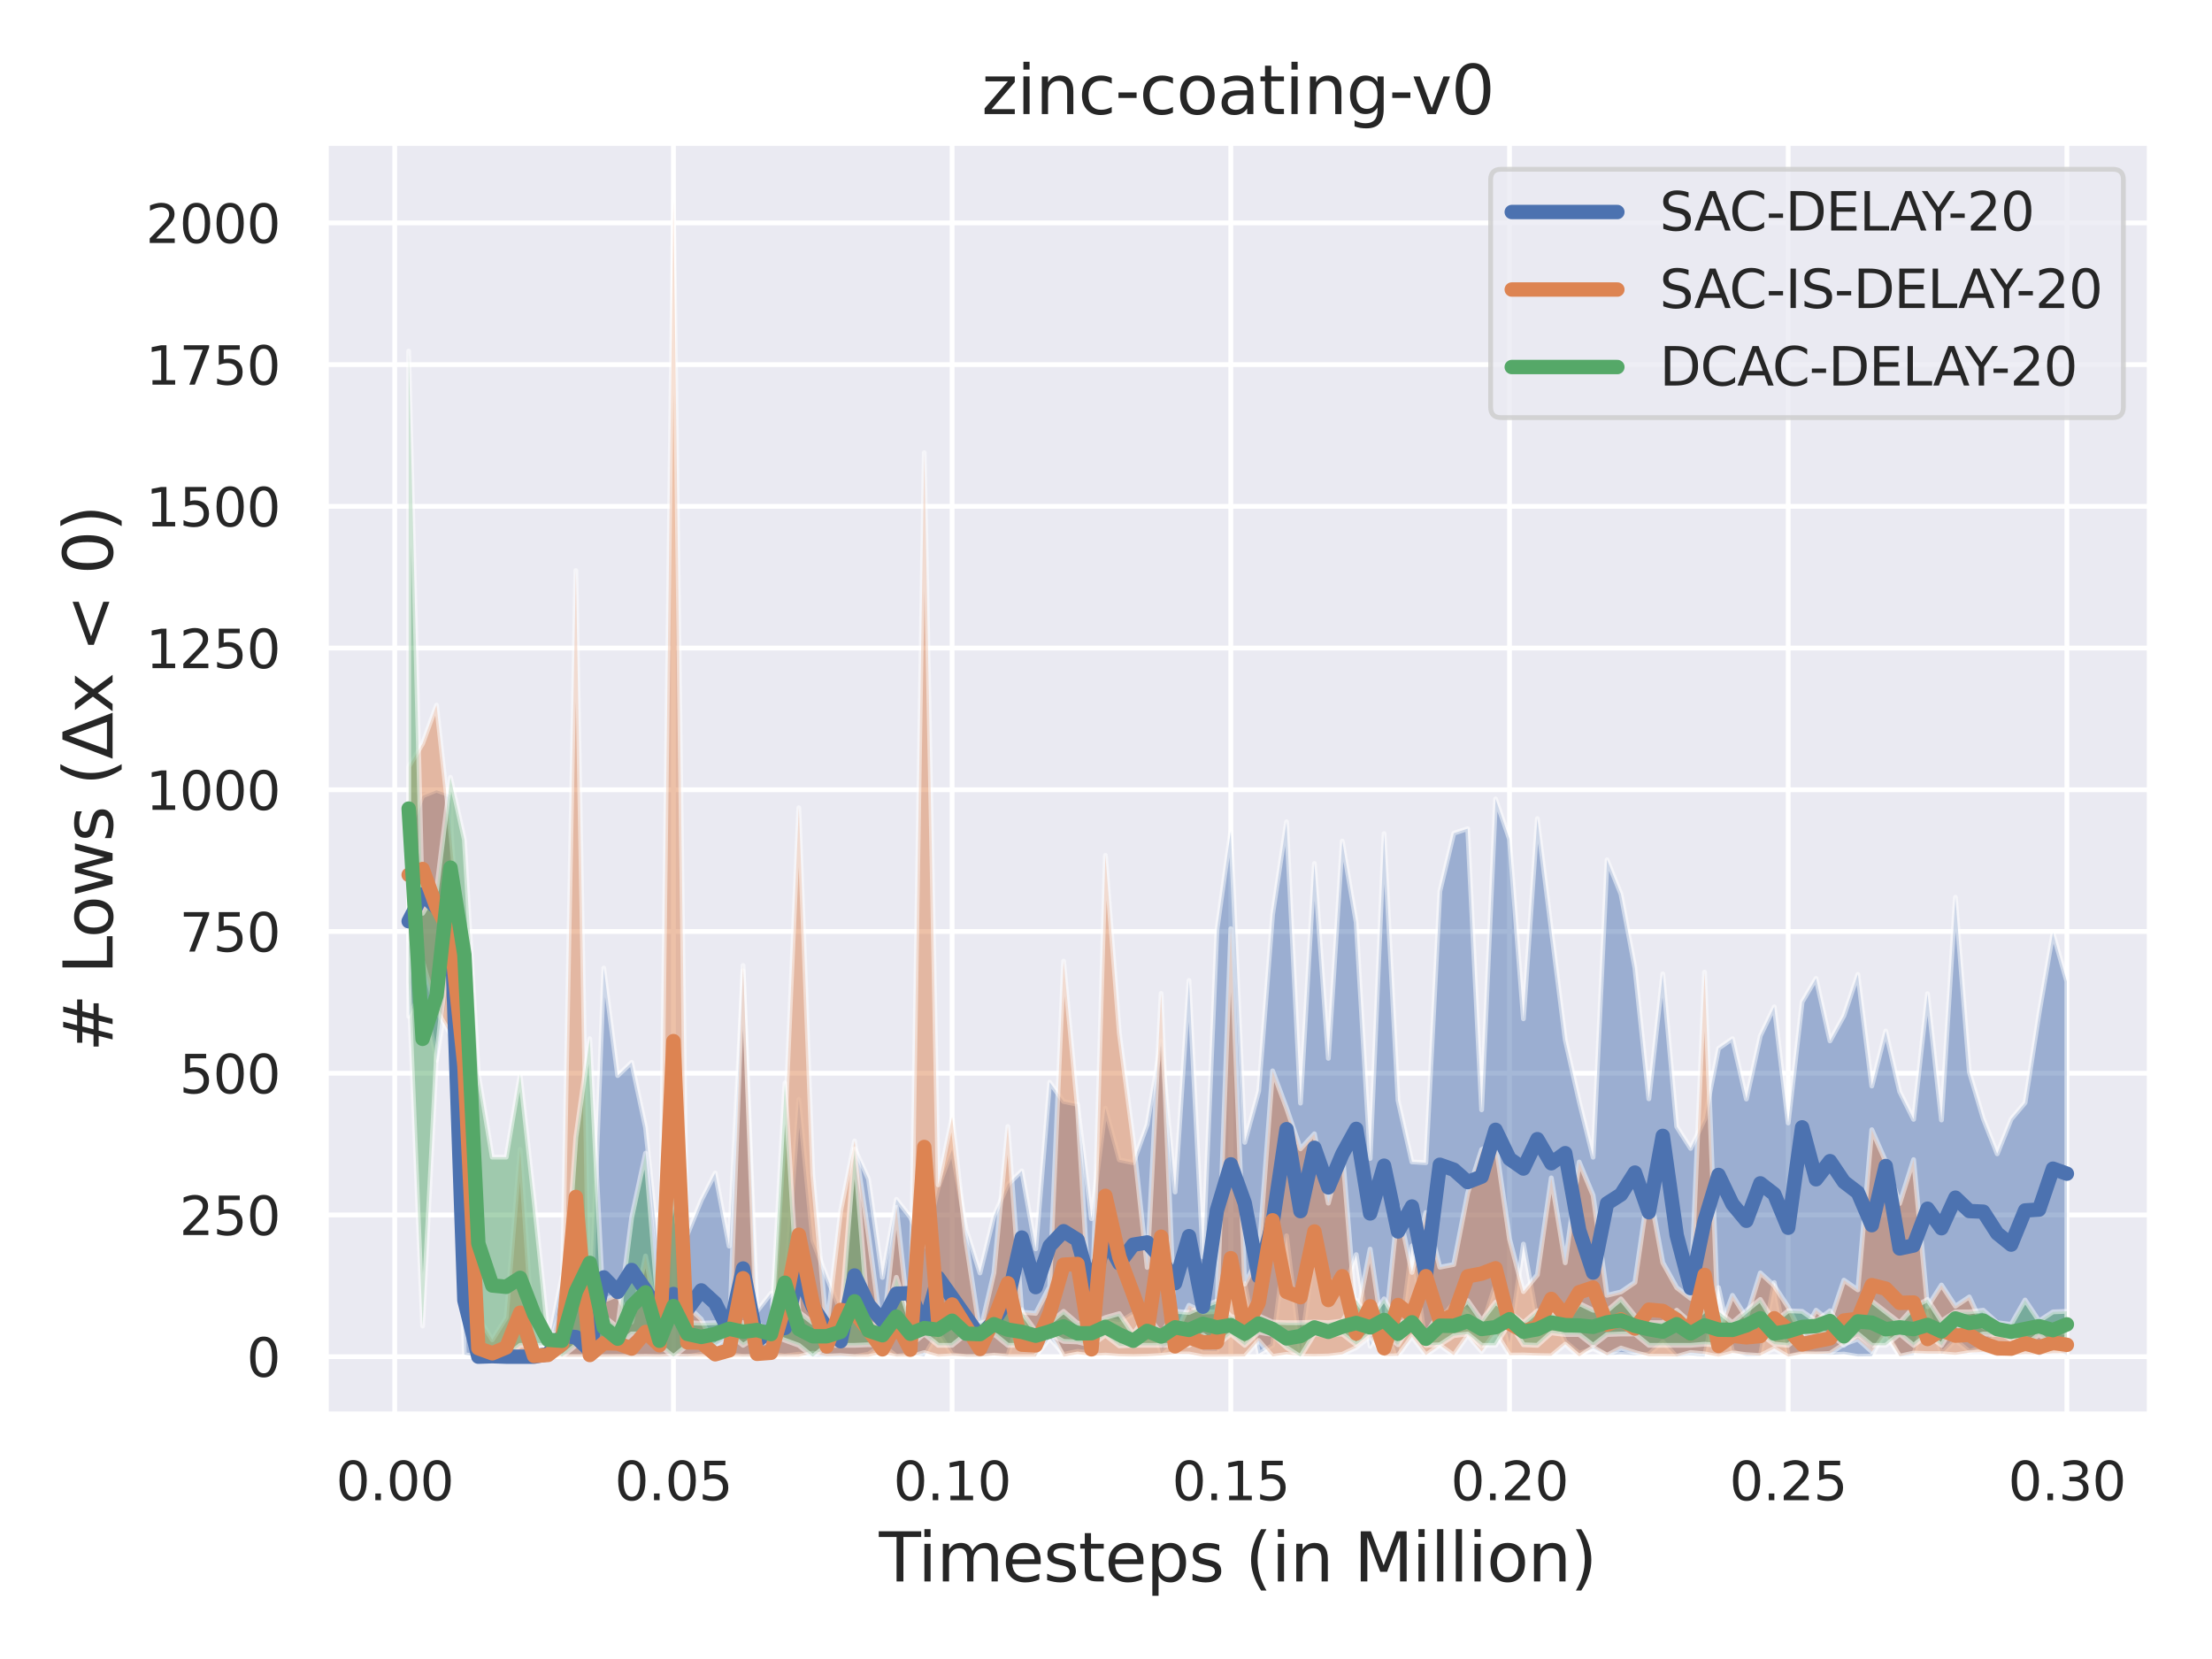 <?xml version="1.0" encoding="utf-8" standalone="no"?>
<!DOCTYPE svg PUBLIC "-//W3C//DTD SVG 1.1//EN"
  "http://www.w3.org/Graphics/SVG/1.1/DTD/svg11.dtd">
<svg xmlns:xlink="http://www.w3.org/1999/xlink" width="460.8pt" height="345.6pt" viewBox="0 0 460.8 345.6" xmlns="http://www.w3.org/2000/svg" version="1.1">
 <defs>
  <style type="text/css">*{stroke-linejoin: round; stroke-linecap: butt}</style>
 </defs>
 <g id="figure_1">
  <g id="patch_1">
   <path d="M 0 345.6 
L 460.8 345.6 
L 460.8 0 
L 0 0 
z
" style="fill: #ffffff"/>
  </g>
  <g id="axes_1">
   <g id="patch_2">
    <path d="M 67.86 294.66 
L 447.84 294.66 
L 447.84 29.76 
L 67.86 29.76 
z
" style="fill: #eaeaf2"/>
   </g>
   <g id="matplotlib.axis_1">
    <g id="xtick_1">
     <g id="line2d_1">
      <path d="M 82.229 294.66 
L 82.229 29.76 
" clip-path="url(#p9fe7d3a69a)" style="fill: none; stroke: #ffffff; stroke-linecap: round"/>
     </g>
     <g id="text_1">
      <!-- 0.00 -->
      <g style="fill: #262626" transform="translate(69.983 312.518)scale(0.11 -0.11)">
       <defs>
        <path id="DejaVuSans-30" d="M 2034 4250 
Q 1547 4250 1301 3770 
Q 1056 3291 1056 2328 
Q 1056 1369 1301 889 
Q 1547 409 2034 409 
Q 2525 409 2770 889 
Q 3016 1369 3016 2328 
Q 3016 3291 2770 3770 
Q 2525 4250 2034 4250 
z
M 2034 4750 
Q 2819 4750 3233 4129 
Q 3647 3509 3647 2328 
Q 3647 1150 3233 529 
Q 2819 -91 2034 -91 
Q 1250 -91 836 529 
Q 422 1150 422 2328 
Q 422 3509 836 4129 
Q 1250 4750 2034 4750 
z
" transform="scale(0.016)"/>
        <path id="DejaVuSans-2e" d="M 684 794 
L 1344 794 
L 1344 0 
L 684 0 
L 684 794 
z
" transform="scale(0.016)"/>
       </defs>
       <use xlink:href="#DejaVuSans-30"/>
       <use xlink:href="#DejaVuSans-2e" x="63.623"/>
       <use xlink:href="#DejaVuSans-30" x="95.41"/>
       <use xlink:href="#DejaVuSans-30" x="159.033"/>
      </g>
     </g>
    </g>
    <g id="xtick_2">
     <g id="line2d_2">
      <path d="M 140.286 294.66 
L 140.286 29.76 
" clip-path="url(#p9fe7d3a69a)" style="fill: none; stroke: #ffffff; stroke-linecap: round"/>
     </g>
     <g id="text_2">
      <!-- 0.05 -->
      <g style="fill: #262626" transform="translate(128.039 312.518)scale(0.11 -0.11)">
       <defs>
        <path id="DejaVuSans-35" d="M 691 4666 
L 3169 4666 
L 3169 4134 
L 1269 4134 
L 1269 2991 
Q 1406 3038 1543 3061 
Q 1681 3084 1819 3084 
Q 2600 3084 3056 2656 
Q 3513 2228 3513 1497 
Q 3513 744 3044 326 
Q 2575 -91 1722 -91 
Q 1428 -91 1123 -41 
Q 819 9 494 109 
L 494 744 
Q 775 591 1075 516 
Q 1375 441 1709 441 
Q 2250 441 2565 725 
Q 2881 1009 2881 1497 
Q 2881 1984 2565 2268 
Q 2250 2553 1709 2553 
Q 1456 2553 1204 2497 
Q 953 2441 691 2322 
L 691 4666 
z
" transform="scale(0.016)"/>
       </defs>
       <use xlink:href="#DejaVuSans-30"/>
       <use xlink:href="#DejaVuSans-2e" x="63.623"/>
       <use xlink:href="#DejaVuSans-30" x="95.41"/>
       <use xlink:href="#DejaVuSans-35" x="159.033"/>
      </g>
     </g>
    </g>
    <g id="xtick_3">
     <g id="line2d_3">
      <path d="M 198.342 294.66 
L 198.342 29.76 
" clip-path="url(#p9fe7d3a69a)" style="fill: none; stroke: #ffffff; stroke-linecap: round"/>
     </g>
     <g id="text_3">
      <!-- 0.10 -->
      <g style="fill: #262626" transform="translate(186.096 312.518)scale(0.11 -0.11)">
       <defs>
        <path id="DejaVuSans-31" d="M 794 531 
L 1825 531 
L 1825 4091 
L 703 3866 
L 703 4441 
L 1819 4666 
L 2450 4666 
L 2450 531 
L 3481 531 
L 3481 0 
L 794 0 
L 794 531 
z
" transform="scale(0.016)"/>
       </defs>
       <use xlink:href="#DejaVuSans-30"/>
       <use xlink:href="#DejaVuSans-2e" x="63.623"/>
       <use xlink:href="#DejaVuSans-31" x="95.41"/>
       <use xlink:href="#DejaVuSans-30" x="159.033"/>
      </g>
     </g>
    </g>
    <g id="xtick_4">
     <g id="line2d_4">
      <path d="M 256.399 294.66 
L 256.399 29.76 
" clip-path="url(#p9fe7d3a69a)" style="fill: none; stroke: #ffffff; stroke-linecap: round"/>
     </g>
     <g id="text_4">
      <!-- 0.15 -->
      <g style="fill: #262626" transform="translate(244.152 312.518)scale(0.11 -0.11)">
       <use xlink:href="#DejaVuSans-30"/>
       <use xlink:href="#DejaVuSans-2e" x="63.623"/>
       <use xlink:href="#DejaVuSans-31" x="95.41"/>
       <use xlink:href="#DejaVuSans-35" x="159.033"/>
      </g>
     </g>
    </g>
    <g id="xtick_5">
     <g id="line2d_5">
      <path d="M 314.455 294.66 
L 314.455 29.76 
" clip-path="url(#p9fe7d3a69a)" style="fill: none; stroke: #ffffff; stroke-linecap: round"/>
     </g>
     <g id="text_5">
      <!-- 0.20 -->
      <g style="fill: #262626" transform="translate(302.209 312.518)scale(0.11 -0.11)">
       <defs>
        <path id="DejaVuSans-32" d="M 1228 531 
L 3431 531 
L 3431 0 
L 469 0 
L 469 531 
Q 828 903 1448 1529 
Q 2069 2156 2228 2338 
Q 2531 2678 2651 2914 
Q 2772 3150 2772 3378 
Q 2772 3750 2511 3984 
Q 2250 4219 1831 4219 
Q 1534 4219 1204 4116 
Q 875 4013 500 3803 
L 500 4441 
Q 881 4594 1212 4672 
Q 1544 4750 1819 4750 
Q 2544 4750 2975 4387 
Q 3406 4025 3406 3419 
Q 3406 3131 3298 2873 
Q 3191 2616 2906 2266 
Q 2828 2175 2409 1742 
Q 1991 1309 1228 531 
z
" transform="scale(0.016)"/>
       </defs>
       <use xlink:href="#DejaVuSans-30"/>
       <use xlink:href="#DejaVuSans-2e" x="63.623"/>
       <use xlink:href="#DejaVuSans-32" x="95.41"/>
       <use xlink:href="#DejaVuSans-30" x="159.033"/>
      </g>
     </g>
    </g>
    <g id="xtick_6">
     <g id="line2d_6">
      <path d="M 372.512 294.66 
L 372.512 29.76 
" clip-path="url(#p9fe7d3a69a)" style="fill: none; stroke: #ffffff; stroke-linecap: round"/>
     </g>
     <g id="text_6">
      <!-- 0.25 -->
      <g style="fill: #262626" transform="translate(360.266 312.518)scale(0.11 -0.11)">
       <use xlink:href="#DejaVuSans-30"/>
       <use xlink:href="#DejaVuSans-2e" x="63.623"/>
       <use xlink:href="#DejaVuSans-32" x="95.41"/>
       <use xlink:href="#DejaVuSans-35" x="159.033"/>
      </g>
     </g>
    </g>
    <g id="xtick_7">
     <g id="line2d_7">
      <path d="M 430.568 294.66 
L 430.568 29.76 
" clip-path="url(#p9fe7d3a69a)" style="fill: none; stroke: #ffffff; stroke-linecap: round"/>
     </g>
     <g id="text_7">
      <!-- 0.30 -->
      <g style="fill: #262626" transform="translate(418.322 312.518)scale(0.11 -0.11)">
       <defs>
        <path id="DejaVuSans-33" d="M 2597 2516 
Q 3050 2419 3304 2112 
Q 3559 1806 3559 1356 
Q 3559 666 3084 287 
Q 2609 -91 1734 -91 
Q 1441 -91 1130 -33 
Q 819 25 488 141 
L 488 750 
Q 750 597 1062 519 
Q 1375 441 1716 441 
Q 2309 441 2620 675 
Q 2931 909 2931 1356 
Q 2931 1769 2642 2001 
Q 2353 2234 1838 2234 
L 1294 2234 
L 1294 2753 
L 1863 2753 
Q 2328 2753 2575 2939 
Q 2822 3125 2822 3475 
Q 2822 3834 2567 4026 
Q 2313 4219 1838 4219 
Q 1578 4219 1281 4162 
Q 984 4106 628 3988 
L 628 4550 
Q 988 4650 1302 4700 
Q 1616 4750 1894 4750 
Q 2613 4750 3031 4423 
Q 3450 4097 3450 3541 
Q 3450 3153 3228 2886 
Q 3006 2619 2597 2516 
z
" transform="scale(0.016)"/>
       </defs>
       <use xlink:href="#DejaVuSans-30"/>
       <use xlink:href="#DejaVuSans-2e" x="63.623"/>
       <use xlink:href="#DejaVuSans-33" x="95.41"/>
       <use xlink:href="#DejaVuSans-30" x="159.033"/>
      </g>
     </g>
    </g>
    <g id="text_8">
     <!-- Timesteps (in Million) -->
     <g style="fill: #262626" transform="translate(183.104 329.444)scale(0.14 -0.14)">
      <defs>
       <path id="DejaVuSans-54" d="M -19 4666 
L 3928 4666 
L 3928 4134 
L 2272 4134 
L 2272 0 
L 1638 0 
L 1638 4134 
L -19 4134 
L -19 4666 
z
" transform="scale(0.016)"/>
       <path id="DejaVuSans-69" d="M 603 3500 
L 1178 3500 
L 1178 0 
L 603 0 
L 603 3500 
z
M 603 4863 
L 1178 4863 
L 1178 4134 
L 603 4134 
L 603 4863 
z
" transform="scale(0.016)"/>
       <path id="DejaVuSans-6d" d="M 3328 2828 
Q 3544 3216 3844 3400 
Q 4144 3584 4550 3584 
Q 5097 3584 5394 3201 
Q 5691 2819 5691 2113 
L 5691 0 
L 5113 0 
L 5113 2094 
Q 5113 2597 4934 2840 
Q 4756 3084 4391 3084 
Q 3944 3084 3684 2787 
Q 3425 2491 3425 1978 
L 3425 0 
L 2847 0 
L 2847 2094 
Q 2847 2600 2669 2842 
Q 2491 3084 2119 3084 
Q 1678 3084 1418 2786 
Q 1159 2488 1159 1978 
L 1159 0 
L 581 0 
L 581 3500 
L 1159 3500 
L 1159 2956 
Q 1356 3278 1631 3431 
Q 1906 3584 2284 3584 
Q 2666 3584 2933 3390 
Q 3200 3197 3328 2828 
z
" transform="scale(0.016)"/>
       <path id="DejaVuSans-65" d="M 3597 1894 
L 3597 1613 
L 953 1613 
Q 991 1019 1311 708 
Q 1631 397 2203 397 
Q 2534 397 2845 478 
Q 3156 559 3463 722 
L 3463 178 
Q 3153 47 2828 -22 
Q 2503 -91 2169 -91 
Q 1331 -91 842 396 
Q 353 884 353 1716 
Q 353 2575 817 3079 
Q 1281 3584 2069 3584 
Q 2775 3584 3186 3129 
Q 3597 2675 3597 1894 
z
M 3022 2063 
Q 3016 2534 2758 2815 
Q 2500 3097 2075 3097 
Q 1594 3097 1305 2825 
Q 1016 2553 972 2059 
L 3022 2063 
z
" transform="scale(0.016)"/>
       <path id="DejaVuSans-73" d="M 2834 3397 
L 2834 2853 
Q 2591 2978 2328 3040 
Q 2066 3103 1784 3103 
Q 1356 3103 1142 2972 
Q 928 2841 928 2578 
Q 928 2378 1081 2264 
Q 1234 2150 1697 2047 
L 1894 2003 
Q 2506 1872 2764 1633 
Q 3022 1394 3022 966 
Q 3022 478 2636 193 
Q 2250 -91 1575 -91 
Q 1294 -91 989 -36 
Q 684 19 347 128 
L 347 722 
Q 666 556 975 473 
Q 1284 391 1588 391 
Q 1994 391 2212 530 
Q 2431 669 2431 922 
Q 2431 1156 2273 1281 
Q 2116 1406 1581 1522 
L 1381 1569 
Q 847 1681 609 1914 
Q 372 2147 372 2553 
Q 372 3047 722 3315 
Q 1072 3584 1716 3584 
Q 2034 3584 2315 3537 
Q 2597 3491 2834 3397 
z
" transform="scale(0.016)"/>
       <path id="DejaVuSans-74" d="M 1172 4494 
L 1172 3500 
L 2356 3500 
L 2356 3053 
L 1172 3053 
L 1172 1153 
Q 1172 725 1289 603 
Q 1406 481 1766 481 
L 2356 481 
L 2356 0 
L 1766 0 
Q 1100 0 847 248 
Q 594 497 594 1153 
L 594 3053 
L 172 3053 
L 172 3500 
L 594 3500 
L 594 4494 
L 1172 4494 
z
" transform="scale(0.016)"/>
       <path id="DejaVuSans-70" d="M 1159 525 
L 1159 -1331 
L 581 -1331 
L 581 3500 
L 1159 3500 
L 1159 2969 
Q 1341 3281 1617 3432 
Q 1894 3584 2278 3584 
Q 2916 3584 3314 3078 
Q 3713 2572 3713 1747 
Q 3713 922 3314 415 
Q 2916 -91 2278 -91 
Q 1894 -91 1617 61 
Q 1341 213 1159 525 
z
M 3116 1747 
Q 3116 2381 2855 2742 
Q 2594 3103 2138 3103 
Q 1681 3103 1420 2742 
Q 1159 2381 1159 1747 
Q 1159 1113 1420 752 
Q 1681 391 2138 391 
Q 2594 391 2855 752 
Q 3116 1113 3116 1747 
z
" transform="scale(0.016)"/>
       <path id="DejaVuSans-20" transform="scale(0.016)"/>
       <path id="DejaVuSans-28" d="M 1984 4856 
Q 1566 4138 1362 3434 
Q 1159 2731 1159 2009 
Q 1159 1288 1364 580 
Q 1569 -128 1984 -844 
L 1484 -844 
Q 1016 -109 783 600 
Q 550 1309 550 2009 
Q 550 2706 781 3412 
Q 1013 4119 1484 4856 
L 1984 4856 
z
" transform="scale(0.016)"/>
       <path id="DejaVuSans-6e" d="M 3513 2113 
L 3513 0 
L 2938 0 
L 2938 2094 
Q 2938 2591 2744 2837 
Q 2550 3084 2163 3084 
Q 1697 3084 1428 2787 
Q 1159 2491 1159 1978 
L 1159 0 
L 581 0 
L 581 3500 
L 1159 3500 
L 1159 2956 
Q 1366 3272 1645 3428 
Q 1925 3584 2291 3584 
Q 2894 3584 3203 3211 
Q 3513 2838 3513 2113 
z
" transform="scale(0.016)"/>
       <path id="DejaVuSans-4d" d="M 628 4666 
L 1569 4666 
L 2759 1491 
L 3956 4666 
L 4897 4666 
L 4897 0 
L 4281 0 
L 4281 4097 
L 3078 897 
L 2444 897 
L 1241 4097 
L 1241 0 
L 628 0 
L 628 4666 
z
" transform="scale(0.016)"/>
       <path id="DejaVuSans-6c" d="M 603 4863 
L 1178 4863 
L 1178 0 
L 603 0 
L 603 4863 
z
" transform="scale(0.016)"/>
       <path id="DejaVuSans-6f" d="M 1959 3097 
Q 1497 3097 1228 2736 
Q 959 2375 959 1747 
Q 959 1119 1226 758 
Q 1494 397 1959 397 
Q 2419 397 2687 759 
Q 2956 1122 2956 1747 
Q 2956 2369 2687 2733 
Q 2419 3097 1959 3097 
z
M 1959 3584 
Q 2709 3584 3137 3096 
Q 3566 2609 3566 1747 
Q 3566 888 3137 398 
Q 2709 -91 1959 -91 
Q 1206 -91 779 398 
Q 353 888 353 1747 
Q 353 2609 779 3096 
Q 1206 3584 1959 3584 
z
" transform="scale(0.016)"/>
       <path id="DejaVuSans-29" d="M 513 4856 
L 1013 4856 
Q 1481 4119 1714 3412 
Q 1947 2706 1947 2009 
Q 1947 1309 1714 600 
Q 1481 -109 1013 -844 
L 513 -844 
Q 928 -128 1133 580 
Q 1338 1288 1338 2009 
Q 1338 2731 1133 3434 
Q 928 4138 513 4856 
z
" transform="scale(0.016)"/>
      </defs>
      <use xlink:href="#DejaVuSans-54"/>
      <use xlink:href="#DejaVuSans-69" x="57.959"/>
      <use xlink:href="#DejaVuSans-6d" x="85.742"/>
      <use xlink:href="#DejaVuSans-65" x="183.154"/>
      <use xlink:href="#DejaVuSans-73" x="244.678"/>
      <use xlink:href="#DejaVuSans-74" x="296.777"/>
      <use xlink:href="#DejaVuSans-65" x="335.986"/>
      <use xlink:href="#DejaVuSans-70" x="397.51"/>
      <use xlink:href="#DejaVuSans-73" x="460.986"/>
      <use xlink:href="#DejaVuSans-20" x="513.086"/>
      <use xlink:href="#DejaVuSans-28" x="544.873"/>
      <use xlink:href="#DejaVuSans-69" x="583.887"/>
      <use xlink:href="#DejaVuSans-6e" x="611.67"/>
      <use xlink:href="#DejaVuSans-20" x="675.049"/>
      <use xlink:href="#DejaVuSans-4d" x="706.836"/>
      <use xlink:href="#DejaVuSans-69" x="793.115"/>
      <use xlink:href="#DejaVuSans-6c" x="820.898"/>
      <use xlink:href="#DejaVuSans-6c" x="848.682"/>
      <use xlink:href="#DejaVuSans-69" x="876.465"/>
      <use xlink:href="#DejaVuSans-6f" x="904.248"/>
      <use xlink:href="#DejaVuSans-6e" x="965.43"/>
      <use xlink:href="#DejaVuSans-29" x="1028.809"/>
     </g>
    </g>
   </g>
   <g id="matplotlib.axis_2">
    <g id="ytick_1">
     <g id="line2d_8">
      <path d="M 67.86 282.619 
L 447.84 282.619 
" clip-path="url(#p9fe7d3a69a)" style="fill: none; stroke: #ffffff; stroke-linecap: round"/>
     </g>
     <g id="text_9">
      <!-- 0 -->
      <g style="fill: #262626" transform="translate(51.361 286.798)scale(0.11 -0.11)">
       <use xlink:href="#DejaVuSans-30"/>
      </g>
     </g>
    </g>
    <g id="ytick_2">
     <g id="line2d_9">
      <path d="M 67.86 253.095 
L 447.84 253.095 
" clip-path="url(#p9fe7d3a69a)" style="fill: none; stroke: #ffffff; stroke-linecap: round"/>
     </g>
     <g id="text_10">
      <!-- 250 -->
      <g style="fill: #262626" transform="translate(37.364 257.275)scale(0.11 -0.11)">
       <use xlink:href="#DejaVuSans-32"/>
       <use xlink:href="#DejaVuSans-35" x="63.623"/>
       <use xlink:href="#DejaVuSans-30" x="127.246"/>
      </g>
     </g>
    </g>
    <g id="ytick_3">
     <g id="line2d_10">
      <path d="M 67.86 223.572 
L 447.84 223.572 
" clip-path="url(#p9fe7d3a69a)" style="fill: none; stroke: #ffffff; stroke-linecap: round"/>
     </g>
     <g id="text_11">
      <!-- 500 -->
      <g style="fill: #262626" transform="translate(37.364 227.751)scale(0.11 -0.11)">
       <use xlink:href="#DejaVuSans-35"/>
       <use xlink:href="#DejaVuSans-30" x="63.623"/>
       <use xlink:href="#DejaVuSans-30" x="127.246"/>
      </g>
     </g>
    </g>
    <g id="ytick_4">
     <g id="line2d_11">
      <path d="M 67.86 194.048 
L 447.84 194.048 
" clip-path="url(#p9fe7d3a69a)" style="fill: none; stroke: #ffffff; stroke-linecap: round"/>
     </g>
     <g id="text_12">
      <!-- 750 -->
      <g style="fill: #262626" transform="translate(37.364 198.227)scale(0.11 -0.11)">
       <defs>
        <path id="DejaVuSans-37" d="M 525 4666 
L 3525 4666 
L 3525 4397 
L 1831 0 
L 1172 0 
L 2766 4134 
L 525 4134 
L 525 4666 
z
" transform="scale(0.016)"/>
       </defs>
       <use xlink:href="#DejaVuSans-37"/>
       <use xlink:href="#DejaVuSans-35" x="63.623"/>
       <use xlink:href="#DejaVuSans-30" x="127.246"/>
      </g>
     </g>
    </g>
    <g id="ytick_5">
     <g id="line2d_12">
      <path d="M 67.86 164.525 
L 447.84 164.525 
" clip-path="url(#p9fe7d3a69a)" style="fill: none; stroke: #ffffff; stroke-linecap: round"/>
     </g>
     <g id="text_13">
      <!-- 1000 -->
      <g style="fill: #262626" transform="translate(30.365 168.704)scale(0.11 -0.11)">
       <use xlink:href="#DejaVuSans-31"/>
       <use xlink:href="#DejaVuSans-30" x="63.623"/>
       <use xlink:href="#DejaVuSans-30" x="127.246"/>
       <use xlink:href="#DejaVuSans-30" x="190.869"/>
      </g>
     </g>
    </g>
    <g id="ytick_6">
     <g id="line2d_13">
      <path d="M 67.86 135.001 
L 447.84 135.001 
" clip-path="url(#p9fe7d3a69a)" style="fill: none; stroke: #ffffff; stroke-linecap: round"/>
     </g>
     <g id="text_14">
      <!-- 1250 -->
      <g style="fill: #262626" transform="translate(30.365 139.18)scale(0.11 -0.11)">
       <use xlink:href="#DejaVuSans-31"/>
       <use xlink:href="#DejaVuSans-32" x="63.623"/>
       <use xlink:href="#DejaVuSans-35" x="127.246"/>
       <use xlink:href="#DejaVuSans-30" x="190.869"/>
      </g>
     </g>
    </g>
    <g id="ytick_7">
     <g id="line2d_14">
      <path d="M 67.86 105.477 
L 447.84 105.477 
" clip-path="url(#p9fe7d3a69a)" style="fill: none; stroke: #ffffff; stroke-linecap: round"/>
     </g>
     <g id="text_15">
      <!-- 1500 -->
      <g style="fill: #262626" transform="translate(30.365 109.657)scale(0.11 -0.11)">
       <use xlink:href="#DejaVuSans-31"/>
       <use xlink:href="#DejaVuSans-35" x="63.623"/>
       <use xlink:href="#DejaVuSans-30" x="127.246"/>
       <use xlink:href="#DejaVuSans-30" x="190.869"/>
      </g>
     </g>
    </g>
    <g id="ytick_8">
     <g id="line2d_15">
      <path d="M 67.86 75.954 
L 447.84 75.954 
" clip-path="url(#p9fe7d3a69a)" style="fill: none; stroke: #ffffff; stroke-linecap: round"/>
     </g>
     <g id="text_16">
      <!-- 1750 -->
      <g style="fill: #262626" transform="translate(30.365 80.133)scale(0.11 -0.11)">
       <use xlink:href="#DejaVuSans-31"/>
       <use xlink:href="#DejaVuSans-37" x="63.623"/>
       <use xlink:href="#DejaVuSans-35" x="127.246"/>
       <use xlink:href="#DejaVuSans-30" x="190.869"/>
      </g>
     </g>
    </g>
    <g id="ytick_9">
     <g id="line2d_16">
      <path d="M 67.86 46.43 
L 447.84 46.43 
" clip-path="url(#p9fe7d3a69a)" style="fill: none; stroke: #ffffff; stroke-linecap: round"/>
     </g>
     <g id="text_17">
      <!-- 2000 -->
      <g style="fill: #262626" transform="translate(30.365 50.609)scale(0.11 -0.11)">
       <use xlink:href="#DejaVuSans-32"/>
       <use xlink:href="#DejaVuSans-30" x="63.623"/>
       <use xlink:href="#DejaVuSans-30" x="127.246"/>
       <use xlink:href="#DejaVuSans-30" x="190.869"/>
      </g>
     </g>
    </g>
    <g id="text_18">
     <!-- # Lows (Δx &lt; 0) -->
     <g style="fill: #262626" transform="translate(23.453 219.12)rotate(-90)scale(0.14 -0.14)">
      <defs>
       <path id="DejaVuSans-23" d="M 3272 2816 
L 2363 2816 
L 2100 1772 
L 3016 1772 
L 3272 2816 
z
M 2803 4594 
L 2478 3297 
L 3391 3297 
L 3719 4594 
L 4219 4594 
L 3897 3297 
L 4872 3297 
L 4872 2816 
L 3775 2816 
L 3519 1772 
L 4513 1772 
L 4513 1294 
L 3397 1294 
L 3072 0 
L 2572 0 
L 2894 1294 
L 1978 1294 
L 1656 0 
L 1153 0 
L 1478 1294 
L 494 1294 
L 494 1772 
L 1594 1772 
L 1856 2816 
L 850 2816 
L 850 3297 
L 1978 3297 
L 2297 4594 
L 2803 4594 
z
" transform="scale(0.016)"/>
       <path id="DejaVuSans-4c" d="M 628 4666 
L 1259 4666 
L 1259 531 
L 3531 531 
L 3531 0 
L 628 0 
L 628 4666 
z
" transform="scale(0.016)"/>
       <path id="DejaVuSans-77" d="M 269 3500 
L 844 3500 
L 1563 769 
L 2278 3500 
L 2956 3500 
L 3675 769 
L 4391 3500 
L 4966 3500 
L 4050 0 
L 3372 0 
L 2619 2869 
L 1863 0 
L 1184 0 
L 269 3500 
z
" transform="scale(0.016)"/>
       <path id="DejaVuSans-394" d="M 2188 4044 
L 906 525 
L 3472 525 
L 2188 4044 
z
M 50 0 
L 1831 4666 
L 2547 4666 
L 4325 0 
L 50 0 
z
" transform="scale(0.016)"/>
       <path id="DejaVuSans-78" d="M 3513 3500 
L 2247 1797 
L 3578 0 
L 2900 0 
L 1881 1375 
L 863 0 
L 184 0 
L 1544 1831 
L 300 3500 
L 978 3500 
L 1906 2253 
L 2834 3500 
L 3513 3500 
z
" transform="scale(0.016)"/>
       <path id="DejaVuSans-3c" d="M 4684 3150 
L 1459 2003 
L 4684 863 
L 4684 294 
L 678 1747 
L 678 2266 
L 4684 3719 
L 4684 3150 
z
" transform="scale(0.016)"/>
      </defs>
      <use xlink:href="#DejaVuSans-23"/>
      <use xlink:href="#DejaVuSans-20" x="83.789"/>
      <use xlink:href="#DejaVuSans-4c" x="115.576"/>
      <use xlink:href="#DejaVuSans-6f" x="169.539"/>
      <use xlink:href="#DejaVuSans-77" x="230.721"/>
      <use xlink:href="#DejaVuSans-73" x="312.508"/>
      <use xlink:href="#DejaVuSans-20" x="364.607"/>
      <use xlink:href="#DejaVuSans-28" x="396.395"/>
      <use xlink:href="#DejaVuSans-394" x="435.408"/>
      <use xlink:href="#DejaVuSans-78" x="503.816"/>
      <use xlink:href="#DejaVuSans-20" x="562.996"/>
      <use xlink:href="#DejaVuSans-3c" x="594.783"/>
      <use xlink:href="#DejaVuSans-20" x="678.572"/>
      <use xlink:href="#DejaVuSans-30" x="710.359"/>
      <use xlink:href="#DejaVuSans-29" x="773.982"/>
     </g>
    </g>
   </g>
   <g id="PolyCollection_1">
    <defs>
     <path id="m7c0f6e0113" d="M 85.132 -133.861 
L 85.132 -172.88 
L 88.035 -179.8 
L 90.937 -180.981 
L 93.84 -179.942 
L 96.743 -82.962 
L 99.646 -62.981 
L 102.549 -63.477 
L 105.452 -62.981 
L 108.354 -62.981 
L 111.257 -62.981 
L 114.16 -65.177 
L 117.063 -79.656 
L 119.966 -79.963 
L 122.869 -66.571 
L 125.771 -143.946 
L 128.674 -121.532 
L 131.577 -124.296 
L 134.48 -110.715 
L 137.383 -82.892 
L 140.286 -123.988 
L 143.188 -88.466 
L 146.091 -95.575 
L 148.994 -101.244 
L 151.897 -86.009 
L 154.8 -143.38 
L 157.702 -72.476 
L 160.605 -76.184 
L 163.508 -75.782 
L 166.411 -116.596 
L 169.314 -87.238 
L 172.217 -79.632 
L 175.119 -72.476 
L 178.022 -106.392 
L 180.925 -99.992 
L 183.828 -79.491 
L 186.731 -95.764 
L 189.634 -92.079 
L 192.536 -85.938 
L 195.439 -98.244 
L 198.342 -106.18 
L 201.245 -89.505 
L 204.148 -80.412 
L 207.051 -92.292 
L 209.953 -98.882 
L 212.856 -101.692 
L 215.759 -85.442 
L 218.662 -120.162 
L 221.565 -116.147 
L 224.467 -115.557 
L 227.37 -91.725 
L 230.273 -114.754 
L 233.176 -103.983 
L 236.079 -103.393 
L 238.982 -111.352 
L 241.884 -128.689 
L 244.787 -97.276 
L 247.69 -141.372 
L 250.593 -83.766 
L 253.496 -151.812 
L 256.399 -172.502 
L 259.301 -107.621 
L 262.204 -118.32 
L 265.107 -155.142 
L 268.01 -174.415 
L 270.913 -115.793 
L 273.816 -165.723 
L 276.718 -125.122 
L 279.621 -170.4 
L 282.524 -153.441 
L 285.427 -104.267 
L 288.33 -171.958 
L 291.233 -116.383 
L 294.135 -103.558 
L 297.038 -103.393 
L 299.941 -159.913 
L 302.844 -172.029 
L 305.747 -172.974 
L 308.649 -114.399 
L 311.552 -179.186 
L 314.455 -170.801 
L 317.358 -133.365 
L 320.261 -175.076 
L 323.164 -151.953 
L 326.066 -129.019 
L 328.969 -116.194 
L 331.872 -104.527 
L 334.775 -166.502 
L 337.678 -159.346 
L 340.581 -143.97 
L 343.483 -116.69 
L 346.386 -142.742 
L 349.289 -110.904 
L 352.192 -106.369 
L 355.095 -112.462 
L 357.998 -127.201 
L 360.9 -129.232 
L 363.803 -116.643 
L 366.706 -129.822 
L 369.609 -135.869 
L 372.512 -111.659 
L 375.414 -136.861 
L 378.317 -141.797 
L 381.22 -128.76 
L 384.123 -134.027 
L 387.026 -142.624 
L 389.929 -119.359 
L 392.831 -130.838 
L 395.734 -118.202 
L 398.637 -112.415 
L 401.54 -138.609 
L 404.443 -112.274 
L 407.346 -158.685 
L 410.248 -122.312 
L 413.151 -112.581 
L 416.054 -105.235 
L 418.957 -112.462 
L 421.86 -115.887 
L 424.763 -134.452 
L 427.665 -151.292 
L 430.568 -141.136 
L 430.568 -63.241 
L 430.568 -63.241 
L 427.665 -64.989 
L 424.763 -63.052 
L 421.86 -67.043 
L 418.957 -66.547 
L 416.054 -68.46 
L 413.151 -65.012 
L 410.248 -64.02 
L 407.346 -66.429 
L 404.443 -63.524 
L 401.54 -73.019 
L 398.637 -63.288 
L 395.734 -63.005 
L 392.831 -68.508 
L 389.929 -63.075 
L 387.026 -63.028 
L 384.123 -63.524 
L 381.22 -63.359 
L 378.317 -63.571 
L 375.414 -63.713 
L 372.512 -63.052 
L 369.609 -78.428 
L 366.706 -63.123 
L 363.803 -63.052 
L 360.9 -64.044 
L 357.998 -77.365 
L 355.095 -63.005 
L 352.192 -63.264 
L 349.289 -62.981 
L 346.386 -66.028 
L 343.483 -63.501 
L 340.581 -63.288 
L 337.678 -63.477 
L 334.775 -63.288 
L 331.872 -64.611 
L 328.969 -63.666 
L 326.066 -66.099 
L 323.164 -72.617 
L 320.261 -70.397 
L 317.358 -86.434 
L 314.455 -65.815 
L 311.552 -78.026 
L 308.649 -69.004 
L 305.747 -72.594 
L 302.844 -74.129 
L 299.941 -70.61 
L 297.038 -65.036 
L 294.135 -86.057 
L 291.233 -62.981 
L 288.33 -71.011 
L 285.427 -65.13 
L 282.524 -84.238 
L 279.621 -76.019 
L 276.718 -79.372 
L 273.816 -85.23 
L 270.913 -63.926 
L 268.01 -88.159 
L 265.107 -65.319 
L 262.204 -63.571 
L 259.301 -78.168 
L 256.399 -77.483 
L 253.496 -64.138 
L 250.593 -64.233 
L 247.69 -69.098 
L 244.787 -66.311 
L 241.884 -63.713 
L 238.982 -73.539 
L 236.079 -71.932 
L 233.176 -70.161 
L 230.273 -70.704 
L 227.37 -63.76 
L 224.467 -64.091 
L 221.565 -63.453 
L 218.662 -66.831 
L 215.759 -63.052 
L 212.856 -72.783 
L 209.953 -63.17 
L 207.051 -63.312 
L 204.148 -63.005 
L 201.245 -63.005 
L 198.342 -63.382 
L 195.439 -68.083 
L 192.536 -63.052 
L 189.634 -63.477 
L 186.731 -63.052 
L 183.828 -65.437 
L 180.925 -63.501 
L 178.022 -63.005 
L 175.119 -62.981 
L 172.217 -62.981 
L 169.314 -62.981 
L 166.411 -63.501 
L 163.508 -63.123 
L 160.605 -63.501 
L 157.702 -62.981 
L 154.8 -63.028 
L 151.897 -63.501 
L 148.994 -62.981 
L 146.091 -63.477 
L 143.188 -62.981 
L 140.286 -62.981 
L 137.383 -62.981 
L 134.48 -62.981 
L 131.577 -62.981 
L 128.674 -63.052 
L 125.771 -62.981 
L 122.869 -62.981 
L 119.966 -62.981 
L 117.063 -62.981 
L 114.16 -62.981 
L 111.257 -62.981 
L 108.354 -62.981 
L 105.452 -62.981 
L 102.549 -62.981 
L 99.646 -62.981 
L 96.743 -63.406 
L 93.84 -142.577 
L 90.937 -124.744 
L 88.035 -139.364 
L 85.132 -133.861 
z
" style="stroke: #ffffff; stroke-opacity: 0.5"/>
    </defs>
    <g clip-path="url(#p9fe7d3a69a)">
     <use xlink:href="#m7c0f6e0113" x="0" y="345.6" style="fill: #4c72b0; fill-opacity: 0.5; stroke: #ffffff; stroke-opacity: 0.5"/>
    </g>
   </g>
   <g id="PolyCollection_2">
    <defs>
     <path id="md062d27453" d="M 85.132 -149.828 
L 85.132 -185.894 
L 88.035 -190.712 
L 90.937 -198.719 
L 93.84 -172.502 
L 96.743 -144.655 
L 99.646 -71.224 
L 102.549 -66.5 
L 105.452 -71.129 
L 108.354 -106.156 
L 111.257 -63.713 
L 114.16 -64.516 
L 117.063 -73.043 
L 119.966 -226.754 
L 122.869 -63.902 
L 125.771 -74.696 
L 128.674 -75.9 
L 131.577 -70.185 
L 134.48 -83.954 
L 137.383 -68.531 
L 140.286 -303.799 
L 143.188 -73.539 
L 146.091 -70.799 
L 148.994 -64.681 
L 151.897 -66.382 
L 154.8 -144.49 
L 157.702 -65.603 
L 160.605 -66.169 
L 163.508 -110.431 
L 166.411 -177.344 
L 169.314 -101.007 
L 172.217 -68.862 
L 175.119 -93.331 
L 178.022 -107.928 
L 180.925 -88.277 
L 183.828 -66.618 
L 186.731 -94.111 
L 189.634 -67.563 
L 192.536 -251.294 
L 195.439 -98.764 
L 198.342 -112.935 
L 201.245 -87.001 
L 204.148 -67.988 
L 207.051 -80.459 
L 209.953 -110.951 
L 212.856 -72.263 
L 215.759 -72.003 
L 218.662 -77.577 
L 221.565 -145.387 
L 224.467 -114.754 
L 227.37 -67.516 
L 230.273 -167.424 
L 233.176 -130.413 
L 236.079 -108.187 
L 238.982 -81.569 
L 241.884 -138.656 
L 244.787 -67.516 
L 247.69 -73.68 
L 250.593 -72.263 
L 253.496 -72.358 
L 256.399 -152.142 
L 259.301 -78.097 
L 262.204 -83.695 
L 265.107 -122.524 
L 268.01 -114.754 
L 270.913 -106.274 
L 273.816 -109.416 
L 276.718 -94.961 
L 279.621 -105.991 
L 282.524 -70.563 
L 285.427 -85.395 
L 288.33 -66.146 
L 291.233 -94.276 
L 294.135 -80.53 
L 297.038 -93.024 
L 299.941 -81.616 
L 302.844 -82.183 
L 305.747 -97.063 
L 308.649 -106.133 
L 311.552 -107.503 
L 314.455 -87.521 
L 317.358 -76.538 
L 320.261 -80.034 
L 323.164 -100.228 
L 326.066 -82.537 
L 328.969 -103.535 
L 331.872 -96.591 
L 334.775 -75.759 
L 337.678 -76.467 
L 340.581 -78.451 
L 343.483 -98.362 
L 346.386 -82.585 
L 349.289 -77.365 
L 352.192 -75.121 
L 355.095 -143.096 
L 357.998 -67.823 
L 360.9 -75.759 
L 363.803 -71.129 
L 366.706 -80.435 
L 369.609 -77.766 
L 372.512 -73.302 
L 375.414 -67.445 
L 378.317 -72.665 
L 381.22 -70.35 
L 384.123 -78.924 
L 387.026 -76.892 
L 389.929 -110.266 
L 392.831 -103.629 
L 395.734 -94.89 
L 398.637 -104.031 
L 401.54 -73.373 
L 404.443 -77.908 
L 407.346 -73.491 
L 410.248 -75.428 
L 413.151 -69.193 
L 416.054 -68.224 
L 418.957 -66.618 
L 421.86 -69.665 
L 424.763 -68.224 
L 427.665 -68.579 
L 430.568 -67.87 
L 430.568 -63.713 
L 430.568 -63.713 
L 427.665 -63.713 
L 424.763 -63.43 
L 421.86 -63.548 
L 418.957 -63.288 
L 416.054 -63.075 
L 413.151 -63.973 
L 410.248 -63.831 
L 407.346 -63.359 
L 404.443 -63.619 
L 401.54 -63.619 
L 398.637 -63.737 
L 395.734 -63.099 
L 392.831 -67.681 
L 389.929 -64.02 
L 387.026 -66.642 
L 384.123 -65.579 
L 381.22 -63.666 
L 378.317 -63.524 
L 375.414 -63.548 
L 372.512 -62.981 
L 369.609 -64.705 
L 366.706 -63.217 
L 363.803 -63.406 
L 360.9 -63.76 
L 357.998 -62.981 
L 355.095 -63.571 
L 352.192 -63.855 
L 349.289 -63.028 
L 346.386 -63.075 
L 343.483 -63.075 
L 340.581 -63.855 
L 337.678 -64.776 
L 334.775 -63.288 
L 331.872 -64.965 
L 328.969 -63.028 
L 326.066 -65.579 
L 323.164 -63.17 
L 320.261 -63.217 
L 317.358 -63.335 
L 314.455 -63.312 
L 311.552 -68.083 
L 308.649 -64.067 
L 305.747 -67.421 
L 302.844 -63.288 
L 299.941 -65.39 
L 297.038 -63.312 
L 294.135 -67.161 
L 291.233 -63.17 
L 288.33 -63.099 
L 285.427 -67.185 
L 282.524 -64.87 
L 279.621 -63.477 
L 276.718 -63.123 
L 273.816 -63.052 
L 270.913 -63.123 
L 268.01 -63.477 
L 265.107 -63.028 
L 262.204 -66.358 
L 259.301 -63.028 
L 256.399 -63.005 
L 253.496 -62.981 
L 250.593 -62.981 
L 247.69 -63.548 
L 244.787 -63.571 
L 241.884 -63.241 
L 238.982 -63.075 
L 236.079 -63.005 
L 233.176 -63.075 
L 230.273 -63.312 
L 227.37 -63.146 
L 224.467 -63.524 
L 221.565 -62.981 
L 218.662 -68.673 
L 215.759 -62.981 
L 212.856 -62.981 
L 209.953 -62.981 
L 207.051 -63.241 
L 204.148 -62.981 
L 201.245 -62.981 
L 198.342 -63.17 
L 195.439 -62.981 
L 192.536 -63.831 
L 189.634 -62.981 
L 186.731 -63.005 
L 183.828 -63.595 
L 180.925 -62.981 
L 178.022 -62.981 
L 175.119 -63.217 
L 172.217 -63.099 
L 169.314 -63.713 
L 166.411 -62.981 
L 163.508 -62.981 
L 160.605 -62.981 
L 157.702 -63.005 
L 154.8 -62.981 
L 151.897 -62.981 
L 148.994 -62.981 
L 146.091 -63.005 
L 143.188 -63.028 
L 140.286 -63.146 
L 137.383 -62.981 
L 134.48 -63.028 
L 131.577 -62.981 
L 128.674 -62.981 
L 125.771 -62.981 
L 122.869 -62.981 
L 119.966 -62.981 
L 117.063 -62.981 
L 114.16 -62.981 
L 111.257 -62.981 
L 108.354 -62.981 
L 105.452 -62.981 
L 102.549 -62.981 
L 99.646 -62.981 
L 96.743 -98.244 
L 93.84 -130.129 
L 90.937 -135.137 
L 88.035 -145.34 
L 85.132 -149.828 
z
" style="stroke: #ffffff; stroke-opacity: 0.5"/>
    </defs>
    <g clip-path="url(#p9fe7d3a69a)">
     <use xlink:href="#md062d27453" x="0" y="345.6" style="fill: #dd8452; fill-opacity: 0.5; stroke: #ffffff; stroke-opacity: 0.5"/>
    </g>
   </g>
   <g id="PolyCollection_3">
    <defs>
     <path id="m2e117128ef" d="M 85.132 -140.923 
L 85.132 -272.48 
L 88.035 -155.331 
L 90.937 -160.173 
L 93.84 -183.673 
L 96.743 -170.683 
L 99.646 -122.028 
L 102.549 -104.55 
L 105.452 -104.55 
L 108.354 -121.792 
L 111.257 -95.575 
L 114.16 -67.705 
L 117.063 -67.705 
L 119.966 -108.683 
L 122.869 -129.232 
L 125.771 -71.366 
L 128.674 -69.122 
L 131.577 -91.914 
L 134.48 -105.377 
L 137.383 -70.067 
L 140.286 -98.882 
L 143.188 -70.067 
L 146.091 -69.948 
L 148.994 -70.067 
L 151.897 -70.775 
L 154.8 -70.067 
L 157.702 -70.067 
L 160.605 -67.823 
L 163.508 -120.021 
L 166.411 -72.31 
L 169.314 -70.067 
L 172.217 -70.067 
L 175.119 -70.067 
L 178.022 -106.203 
L 180.925 -70.185 
L 183.828 -68.649 
L 186.731 -79.514 
L 189.634 -70.421 
L 192.536 -71.011 
L 195.439 -72.665 
L 198.342 -74.436 
L 201.245 -67.941 
L 204.148 -69.948 
L 207.051 -70.775 
L 209.953 -74.554 
L 212.856 -72.31 
L 215.759 -68.295 
L 218.662 -70.067 
L 221.565 -72.428 
L 224.467 -69.948 
L 227.37 -69.83 
L 230.273 -71.129 
L 233.176 -71.956 
L 236.079 -67.705 
L 238.982 -71.72 
L 241.884 -67.705 
L 244.787 -72.428 
L 247.69 -72.192 
L 250.593 -73.491 
L 253.496 -74.554 
L 256.399 -71.366 
L 259.301 -70.657 
L 262.204 -71.484 
L 265.107 -70.185 
L 268.01 -70.067 
L 270.913 -70.067 
L 273.816 -70.185 
L 276.718 -70.067 
L 279.621 -70.421 
L 282.524 -74.79 
L 285.427 -70.893 
L 288.33 -75.027 
L 291.233 -70.067 
L 294.135 -70.421 
L 297.038 -67.705 
L 299.941 -72.192 
L 302.844 -71.838 
L 305.747 -74.672 
L 308.649 -70.539 
L 311.552 -74.318 
L 314.455 -72.192 
L 317.358 -70.067 
L 320.261 -72.547 
L 323.164 -72.074 
L 326.066 -70.303 
L 328.969 -74.082 
L 331.872 -72.665 
L 334.775 -72.547 
L 337.678 -75.027 
L 340.581 -71.484 
L 343.483 -70.067 
L 346.386 -70.067 
L 349.289 -72.665 
L 352.192 -70.067 
L 355.095 -72.665 
L 357.998 -72.428 
L 360.9 -70.067 
L 363.803 -72.547 
L 366.706 -74.908 
L 369.609 -70.185 
L 372.512 -72.547 
L 375.414 -72.428 
L 378.317 -70.421 
L 381.22 -72.547 
L 384.123 -67.823 
L 387.026 -72.783 
L 389.929 -74.554 
L 392.831 -72.31 
L 395.734 -70.067 
L 398.637 -73.255 
L 401.54 -74.908 
L 404.443 -70.421 
L 407.346 -72.31 
L 410.248 -72.31 
L 413.151 -72.665 
L 416.054 -70.067 
L 418.957 -69.712 
L 421.86 -74.79 
L 424.763 -70.421 
L 427.665 -72.31 
L 430.568 -72.428 
L 430.568 -66.878 
L 430.568 -66.878 
L 427.665 -65.225 
L 424.763 -67.587 
L 421.86 -65.343 
L 418.957 -67.468 
L 416.054 -67.587 
L 413.151 -67.705 
L 410.248 -66.878 
L 407.346 -70.067 
L 404.443 -65.343 
L 401.54 -67.587 
L 398.637 -65.343 
L 395.734 -67.705 
L 392.831 -65.343 
L 389.929 -65.343 
L 387.026 -67.705 
L 384.123 -65.343 
L 381.22 -67.705 
L 378.317 -68.059 
L 375.414 -67.705 
L 372.512 -65.343 
L 369.609 -65.579 
L 366.706 -67.705 
L 363.803 -67.232 
L 360.9 -66.76 
L 357.998 -65.343 
L 355.095 -65.579 
L 352.192 -65.343 
L 349.289 -65.343 
L 346.386 -65.343 
L 343.483 -65.343 
L 340.581 -67.705 
L 337.678 -67.705 
L 334.775 -67.587 
L 331.872 -65.343 
L 328.969 -67.587 
L 326.066 -67.587 
L 323.164 -67.941 
L 320.261 -65.343 
L 317.358 -65.461 
L 314.455 -70.067 
L 311.552 -65.343 
L 308.649 -65.343 
L 305.747 -67.705 
L 302.844 -67.35 
L 299.941 -65.461 
L 297.038 -65.343 
L 294.135 -70.067 
L 291.233 -65.461 
L 288.33 -67.705 
L 285.427 -67.823 
L 282.524 -65.461 
L 279.621 -67.705 
L 276.718 -67.587 
L 273.816 -67.705 
L 270.913 -62.981 
L 268.01 -64.87 
L 265.107 -67.587 
L 262.204 -68.059 
L 259.301 -65.343 
L 256.399 -67.705 
L 253.496 -65.343 
L 250.593 -67.468 
L 247.69 -65.343 
L 244.787 -65.343 
L 241.884 -65.343 
L 238.982 -65.343 
L 236.079 -65.343 
L 233.176 -65.225 
L 230.273 -67.468 
L 227.37 -65.343 
L 224.467 -66.051 
L 221.565 -66.169 
L 218.662 -67.705 
L 215.759 -65.343 
L 212.856 -65.343 
L 209.953 -65.343 
L 207.051 -67.705 
L 204.148 -65.343 
L 201.245 -67.705 
L 198.342 -65.343 
L 195.439 -65.343 
L 192.536 -67.705 
L 189.634 -65.343 
L 186.731 -67.587 
L 183.828 -65.343 
L 180.925 -65.461 
L 178.022 -65.343 
L 175.119 -65.343 
L 172.217 -65.343 
L 169.314 -62.981 
L 166.411 -65.343 
L 163.508 -66.406 
L 160.605 -67.468 
L 157.702 -67.114 
L 154.8 -65.343 
L 151.897 -67.705 
L 148.994 -65.343 
L 146.091 -65.343 
L 143.188 -65.343 
L 140.286 -62.981 
L 137.383 -65.343 
L 134.48 -67.705 
L 131.577 -67.705 
L 128.674 -65.343 
L 125.771 -65.343 
L 122.869 -65.343 
L 119.966 -65.343 
L 117.063 -62.981 
L 114.16 -65.343 
L 111.257 -65.343 
L 108.354 -65.343 
L 105.452 -62.981 
L 102.549 -62.981 
L 99.646 -65.343 
L 96.743 -112.817 
L 93.84 -151.079 
L 90.937 -125.689 
L 88.035 -69.358 
L 85.132 -140.923 
z
" style="stroke: #ffffff; stroke-opacity: 0.5"/>
    </defs>
    <g clip-path="url(#p9fe7d3a69a)">
     <use xlink:href="#m2e117128ef" x="0" y="345.6" style="fill: #55a868; fill-opacity: 0.5; stroke: #ffffff; stroke-opacity: 0.5"/>
    </g>
   </g>
   <g id="line2d_17">
    <path d="M 85.132 191.913 
L 88.035 186.297 
L 90.937 189.093 
L 93.84 186.845 
L 96.743 270.885 
L 99.646 282.619 
L 102.549 282.52 
L 105.452 282.619 
L 108.354 282.619 
L 111.257 282.619 
L 114.16 282.081 
L 117.063 278.292 
L 119.966 278.547 
L 122.869 281.296 
L 125.771 266.109 
L 128.674 269.133 
L 131.577 264.565 
L 134.48 268.769 
L 137.383 273.753 
L 140.286 269.567 
L 143.188 272.794 
L 146.091 268.816 
L 148.994 271.462 
L 151.897 277.338 
L 154.8 264.253 
L 157.702 279.346 
L 160.605 277.045 
L 163.508 276.634 
L 166.411 265.306 
L 169.314 272.217 
L 172.217 276.634 
L 175.119 279.402 
L 178.022 265.708 
L 180.925 271.811 
L 183.828 275.141 
L 186.731 269.515 
L 189.634 269.383 
L 192.536 276.596 
L 195.439 266.18 
L 198.342 270.266 
L 201.245 274.371 
L 204.148 278.505 
L 207.051 275.146 
L 209.953 270.706 
L 212.856 257.815 
L 215.759 268.131 
L 218.662 259.553 
L 221.565 256.487 
L 224.467 258.282 
L 227.37 268.939 
L 230.273 258.008 
L 233.176 263.167 
L 236.079 259.293 
L 238.982 258.825 
L 241.884 262.113 
L 244.787 267.309 
L 247.69 257.517 
L 250.593 272.203 
L 253.496 252.17 
L 256.399 242.561 
L 259.301 250.63 
L 262.204 265.939 
L 265.107 254.744 
L 268.01 235.23 
L 270.913 252.302 
L 273.816 239.108 
L 276.718 247.356 
L 279.621 240.44 
L 282.524 235.169 
L 285.427 252.779 
L 288.33 242.835 
L 291.233 256.534 
L 294.135 251.338 
L 297.038 265.599 
L 299.941 242.642 
L 302.844 243.667 
L 305.747 246.251 
L 308.649 245.112 
L 311.552 235.362 
L 314.455 241.395 
L 317.358 243.426 
L 320.261 237.309 
L 323.164 242.33 
L 326.066 240.228 
L 328.969 256.275 
L 331.872 265.094 
L 334.775 250.701 
L 337.678 248.839 
L 340.581 244.271 
L 343.483 252.529 
L 346.386 236.624 
L 349.289 257.323 
L 352.192 268.33 
L 355.095 254.333 
L 357.998 244.767 
L 360.9 250.828 
L 363.803 254.309 
L 366.706 246.515 
L 369.609 248.759 
L 372.512 255.764 
L 375.414 234.848 
L 378.317 245.665 
L 381.22 241.891 
L 384.123 246.203 
L 387.026 248.433 
L 389.929 255.226 
L 392.831 242.902 
L 395.734 260.072 
L 398.637 259.454 
L 401.54 251.796 
L 404.443 255.859 
L 407.346 249.496 
L 410.248 252.283 
L 413.151 252.415 
L 416.054 256.931 
L 418.957 259.274 
L 421.86 252.16 
L 424.763 251.981 
L 427.665 243.454 
L 430.568 244.498 
" clip-path="url(#p9fe7d3a69a)" style="fill: none; stroke: #4c72b0; stroke-width: 3; stroke-linecap: round"/>
   </g>
   <g id="line2d_18">
    <path d="M 85.132 182.244 
L 88.035 181.03 
L 90.937 188.956 
L 93.84 194.511 
L 96.743 221.971 
L 99.646 280.862 
L 102.549 281.915 
L 105.452 280.701 
L 108.354 273.464 
L 111.257 282.473 
L 114.16 282.26 
L 117.063 280.021 
L 119.966 249.34 
L 122.869 282.274 
L 125.771 279.804 
L 128.674 279.875 
L 131.577 280.919 
L 134.48 277.484 
L 137.383 280.238 
L 140.286 216.883 
L 143.188 279.629 
L 146.091 279.69 
L 148.994 282.123 
L 151.897 281.311 
L 154.8 266.284 
L 157.702 282.029 
L 160.605 281.811 
L 163.508 271.882 
L 166.411 257.219 
L 169.314 271.58 
L 172.217 280.479 
L 175.119 272.883 
L 178.022 273.455 
L 180.925 277.073 
L 183.828 281.093 
L 186.731 275.67 
L 189.634 281.164 
L 192.536 238.938 
L 195.439 275.146 
L 198.342 271.75 
L 201.245 276.379 
L 204.148 281.013 
L 207.051 274.815 
L 209.953 267.323 
L 212.856 280.111 
L 215.759 280.262 
L 218.662 273.545 
L 221.565 263.464 
L 224.467 263.308 
L 227.37 281.089 
L 230.273 249.113 
L 233.176 261.863 
L 236.079 269.605 
L 238.982 277.541 
L 241.884 257.626 
L 244.787 280.465 
L 247.69 278.59 
L 250.593 279.634 
L 253.496 279.61 
L 256.399 262.104 
L 259.301 277.059 
L 262.204 271.4 
L 265.107 254.215 
L 268.01 269.119 
L 270.913 270.229 
L 273.816 256.539 
L 276.718 270.814 
L 279.621 265.864 
L 282.524 277.791 
L 285.427 272.123 
L 288.33 280.857 
L 291.233 271.858 
L 294.135 274.13 
L 297.038 265.854 
L 299.941 275.132 
L 302.844 273.956 
L 305.747 265.878 
L 308.649 265.321 
L 311.552 264.206 
L 314.455 275.694 
L 317.358 277.31 
L 320.261 276.459 
L 323.164 270.592 
L 326.066 274.159 
L 328.969 269.204 
L 331.872 268.23 
L 334.775 275.921 
L 337.678 274.844 
L 340.581 276.766 
L 343.483 272.831 
L 346.386 273.101 
L 349.289 274.948 
L 352.192 277.787 
L 355.095 265.585 
L 357.998 280.371 
L 360.9 278.254 
L 363.803 278.59 
L 366.706 278.32 
L 369.609 274.622 
L 372.512 276.951 
L 375.414 280.068 
L 378.317 279.379 
L 381.22 278.821 
L 384.123 275.094 
L 387.026 274.745 
L 389.929 267.72 
L 392.831 268.448 
L 395.734 271.41 
L 398.637 271.339 
L 401.54 278.935 
L 404.443 277.092 
L 407.346 278.24 
L 410.248 278.07 
L 413.151 279.87 
L 416.054 280.852 
L 418.957 280.952 
L 421.86 279.832 
L 424.763 280.692 
L 427.665 279.705 
L 430.568 280.153 
" clip-path="url(#p9fe7d3a69a)" style="fill: none; stroke: #dd8452; stroke-width: 3; stroke-linecap: round"/>
   </g>
   <g id="line2d_19">
    <path d="M 85.132 168.445 
L 88.035 216.415 
L 90.937 207.417 
L 93.84 180.751 
L 96.743 198.937 
L 99.646 259.047 
L 102.549 267.786 
L 105.452 268.07 
L 108.354 266.204 
L 111.257 273.738 
L 114.16 279.1 
L 117.063 279.312 
L 119.966 269.062 
L 122.869 263.086 
L 125.771 276.502 
L 128.674 278.864 
L 131.577 272.109 
L 134.48 269.227 
L 137.383 279.312 
L 140.286 272.085 
L 143.188 277.872 
L 146.091 278.509 
L 148.994 277.895 
L 151.897 276.809 
L 154.8 277.423 
L 157.702 277.069 
L 160.605 277.919 
L 163.508 267.22 
L 166.411 276.856 
L 169.314 278.368 
L 172.217 278.368 
L 175.119 277.447 
L 178.022 271.093 
L 180.925 277.187 
L 183.828 278.155 
L 186.731 274.282 
L 189.634 277.848 
L 192.536 276.667 
L 195.439 277.021 
L 198.342 275.132 
L 201.245 277.824 
L 204.148 277.919 
L 207.051 275.864 
L 209.953 276.998 
L 212.856 277.447 
L 215.759 278.25 
L 218.662 277.376 
L 221.565 276.313 
L 224.467 277.777 
L 227.37 277.73 
L 230.273 276.407 
L 233.176 278.013 
L 236.079 279.312 
L 238.982 277.258 
L 241.884 278.415 
L 244.787 276.502 
L 247.69 277.045 
L 250.593 275.77 
L 253.496 276.525 
L 256.399 276.053 
L 259.301 277.801 
L 262.204 275.722 
L 265.107 276.88 
L 268.01 278.816 
L 270.913 278.32 
L 273.816 276.525 
L 276.718 277.447 
L 279.621 276.36 
L 282.524 275.604 
L 285.427 276.525 
L 288.33 274.967 
L 291.233 277.848 
L 294.135 275.463 
L 297.038 278.887 
L 299.941 276.171 
L 302.844 276.195 
L 305.747 275.203 
L 308.649 276.856 
L 311.552 276.478 
L 314.455 274.825 
L 317.358 277.423 
L 320.261 276.903 
L 323.164 275.51 
L 326.066 276.053 
L 328.969 276.124 
L 331.872 276.407 
L 334.775 275.486 
L 337.678 275.061 
L 340.581 276.195 
L 343.483 276.903 
L 346.386 277.399 
L 349.289 275.864 
L 352.192 277.801 
L 355.095 276.1 
L 357.998 276.998 
L 360.9 277.045 
L 363.803 276.1 
L 366.706 274.612 
L 369.609 277.801 
L 372.512 277.328 
L 375.414 276.431 
L 378.317 276.242 
L 381.22 275.203 
L 384.123 278.368 
L 387.026 275.274 
L 389.929 275.533 
L 392.831 276.903 
L 395.734 276.502 
L 398.637 276.88 
L 401.54 276.006 
L 404.443 277.352 
L 407.346 274.66 
L 410.248 275.604 
L 413.151 275.108 
L 416.054 276.88 
L 418.957 277.447 
L 421.86 276.856 
L 424.763 276.266 
L 427.665 277.092 
L 430.568 275.888 
" clip-path="url(#p9fe7d3a69a)" style="fill: none; stroke: #55a868; stroke-width: 3; stroke-linecap: round"/>
   </g>
   <g id="patch_3">
    <path d="M 67.86 294.66 
L 67.86 29.76 
" style="fill: none; stroke: #ffffff; stroke-width: 1.25; stroke-linejoin: miter; stroke-linecap: square"/>
   </g>
   <g id="patch_4">
    <path d="M 447.84 294.66 
L 447.84 29.76 
" style="fill: none; stroke: #ffffff; stroke-width: 1.25; stroke-linejoin: miter; stroke-linecap: square"/>
   </g>
   <g id="patch_5">
    <path d="M 67.86 294.66 
L 447.84 294.66 
" style="fill: none; stroke: #ffffff; stroke-width: 1.25; stroke-linejoin: miter; stroke-linecap: square"/>
   </g>
   <g id="patch_6">
    <path d="M 67.86 29.76 
L 447.84 29.76 
" style="fill: none; stroke: #ffffff; stroke-width: 1.25; stroke-linejoin: miter; stroke-linecap: square"/>
   </g>
   <g id="text_19">
    <!-- zinc-coating-v0 -->
    <g style="fill: #262626" transform="translate(204.491 23.76)scale(0.14 -0.14)">
     <defs>
      <path id="DejaVuSans-7a" d="M 353 3500 
L 3084 3500 
L 3084 2975 
L 922 459 
L 3084 459 
L 3084 0 
L 275 0 
L 275 525 
L 2438 3041 
L 353 3041 
L 353 3500 
z
" transform="scale(0.016)"/>
      <path id="DejaVuSans-63" d="M 3122 3366 
L 3122 2828 
Q 2878 2963 2633 3030 
Q 2388 3097 2138 3097 
Q 1578 3097 1268 2742 
Q 959 2388 959 1747 
Q 959 1106 1268 751 
Q 1578 397 2138 397 
Q 2388 397 2633 464 
Q 2878 531 3122 666 
L 3122 134 
Q 2881 22 2623 -34 
Q 2366 -91 2075 -91 
Q 1284 -91 818 406 
Q 353 903 353 1747 
Q 353 2603 823 3093 
Q 1294 3584 2113 3584 
Q 2378 3584 2631 3529 
Q 2884 3475 3122 3366 
z
" transform="scale(0.016)"/>
      <path id="DejaVuSans-2d" d="M 313 2009 
L 1997 2009 
L 1997 1497 
L 313 1497 
L 313 2009 
z
" transform="scale(0.016)"/>
      <path id="DejaVuSans-61" d="M 2194 1759 
Q 1497 1759 1228 1600 
Q 959 1441 959 1056 
Q 959 750 1161 570 
Q 1363 391 1709 391 
Q 2188 391 2477 730 
Q 2766 1069 2766 1631 
L 2766 1759 
L 2194 1759 
z
M 3341 1997 
L 3341 0 
L 2766 0 
L 2766 531 
Q 2569 213 2275 61 
Q 1981 -91 1556 -91 
Q 1019 -91 701 211 
Q 384 513 384 1019 
Q 384 1609 779 1909 
Q 1175 2209 1959 2209 
L 2766 2209 
L 2766 2266 
Q 2766 2663 2505 2880 
Q 2244 3097 1772 3097 
Q 1472 3097 1187 3025 
Q 903 2953 641 2809 
L 641 3341 
Q 956 3463 1253 3523 
Q 1550 3584 1831 3584 
Q 2591 3584 2966 3190 
Q 3341 2797 3341 1997 
z
" transform="scale(0.016)"/>
      <path id="DejaVuSans-67" d="M 2906 1791 
Q 2906 2416 2648 2759 
Q 2391 3103 1925 3103 
Q 1463 3103 1205 2759 
Q 947 2416 947 1791 
Q 947 1169 1205 825 
Q 1463 481 1925 481 
Q 2391 481 2648 825 
Q 2906 1169 2906 1791 
z
M 3481 434 
Q 3481 -459 3084 -895 
Q 2688 -1331 1869 -1331 
Q 1566 -1331 1297 -1286 
Q 1028 -1241 775 -1147 
L 775 -588 
Q 1028 -725 1275 -790 
Q 1522 -856 1778 -856 
Q 2344 -856 2625 -561 
Q 2906 -266 2906 331 
L 2906 616 
Q 2728 306 2450 153 
Q 2172 0 1784 0 
Q 1141 0 747 490 
Q 353 981 353 1791 
Q 353 2603 747 3093 
Q 1141 3584 1784 3584 
Q 2172 3584 2450 3431 
Q 2728 3278 2906 2969 
L 2906 3500 
L 3481 3500 
L 3481 434 
z
" transform="scale(0.016)"/>
      <path id="DejaVuSans-76" d="M 191 3500 
L 800 3500 
L 1894 563 
L 2988 3500 
L 3597 3500 
L 2284 0 
L 1503 0 
L 191 3500 
z
" transform="scale(0.016)"/>
     </defs>
     <use xlink:href="#DejaVuSans-7a"/>
     <use xlink:href="#DejaVuSans-69" x="52.49"/>
     <use xlink:href="#DejaVuSans-6e" x="80.273"/>
     <use xlink:href="#DejaVuSans-63" x="143.652"/>
     <use xlink:href="#DejaVuSans-2d" x="198.633"/>
     <use xlink:href="#DejaVuSans-63" x="234.717"/>
     <use xlink:href="#DejaVuSans-6f" x="289.697"/>
     <use xlink:href="#DejaVuSans-61" x="350.879"/>
     <use xlink:href="#DejaVuSans-74" x="412.158"/>
     <use xlink:href="#DejaVuSans-69" x="451.367"/>
     <use xlink:href="#DejaVuSans-6e" x="479.15"/>
     <use xlink:href="#DejaVuSans-67" x="542.529"/>
     <use xlink:href="#DejaVuSans-2d" x="606.006"/>
     <use xlink:href="#DejaVuSans-76" x="639.465"/>
     <use xlink:href="#DejaVuSans-30" x="698.645"/>
    </g>
   </g>
   <g id="legend_1">
    <g id="patch_7">
     <path d="M 312.724 86.998 
L 440.14 86.998 
Q 442.34 86.998 442.34 84.798 
L 442.34 37.46 
Q 442.34 35.26 440.14 35.26 
L 312.724 35.26 
Q 310.524 35.26 310.524 37.46 
L 310.524 84.798 
Q 310.524 86.998 312.724 86.998 
z
" style="fill: #eaeaf2; opacity: 0.8; stroke: #cccccc; stroke-linejoin: miter"/>
    </g>
    <g id="line2d_20">
     <path d="M 314.924 44.168 
L 325.924 44.168 
L 336.924 44.168 
" style="fill: none; stroke: #4c72b0; stroke-width: 3; stroke-linecap: round"/>
    </g>
    <g id="text_20">
     <!-- SAC-DELAY-20 -->
     <g style="fill: #262626" transform="translate(345.724 48.018)scale(0.11 -0.11)">
      <defs>
       <path id="DejaVuSans-53" d="M 3425 4513 
L 3425 3897 
Q 3066 4069 2747 4153 
Q 2428 4238 2131 4238 
Q 1616 4238 1336 4038 
Q 1056 3838 1056 3469 
Q 1056 3159 1242 3001 
Q 1428 2844 1947 2747 
L 2328 2669 
Q 3034 2534 3370 2195 
Q 3706 1856 3706 1288 
Q 3706 609 3251 259 
Q 2797 -91 1919 -91 
Q 1588 -91 1214 -16 
Q 841 59 441 206 
L 441 856 
Q 825 641 1194 531 
Q 1563 422 1919 422 
Q 2459 422 2753 634 
Q 3047 847 3047 1241 
Q 3047 1584 2836 1778 
Q 2625 1972 2144 2069 
L 1759 2144 
Q 1053 2284 737 2584 
Q 422 2884 422 3419 
Q 422 4038 858 4394 
Q 1294 4750 2059 4750 
Q 2388 4750 2728 4690 
Q 3069 4631 3425 4513 
z
" transform="scale(0.016)"/>
       <path id="DejaVuSans-41" d="M 2188 4044 
L 1331 1722 
L 3047 1722 
L 2188 4044 
z
M 1831 4666 
L 2547 4666 
L 4325 0 
L 3669 0 
L 3244 1197 
L 1141 1197 
L 716 0 
L 50 0 
L 1831 4666 
z
" transform="scale(0.016)"/>
       <path id="DejaVuSans-43" d="M 4122 4306 
L 4122 3641 
Q 3803 3938 3442 4084 
Q 3081 4231 2675 4231 
Q 1875 4231 1450 3742 
Q 1025 3253 1025 2328 
Q 1025 1406 1450 917 
Q 1875 428 2675 428 
Q 3081 428 3442 575 
Q 3803 722 4122 1019 
L 4122 359 
Q 3791 134 3420 21 
Q 3050 -91 2638 -91 
Q 1578 -91 968 557 
Q 359 1206 359 2328 
Q 359 3453 968 4101 
Q 1578 4750 2638 4750 
Q 3056 4750 3426 4639 
Q 3797 4528 4122 4306 
z
" transform="scale(0.016)"/>
       <path id="DejaVuSans-44" d="M 1259 4147 
L 1259 519 
L 2022 519 
Q 2988 519 3436 956 
Q 3884 1394 3884 2338 
Q 3884 3275 3436 3711 
Q 2988 4147 2022 4147 
L 1259 4147 
z
M 628 4666 
L 1925 4666 
Q 3281 4666 3915 4102 
Q 4550 3538 4550 2338 
Q 4550 1131 3912 565 
Q 3275 0 1925 0 
L 628 0 
L 628 4666 
z
" transform="scale(0.016)"/>
       <path id="DejaVuSans-45" d="M 628 4666 
L 3578 4666 
L 3578 4134 
L 1259 4134 
L 1259 2753 
L 3481 2753 
L 3481 2222 
L 1259 2222 
L 1259 531 
L 3634 531 
L 3634 0 
L 628 0 
L 628 4666 
z
" transform="scale(0.016)"/>
       <path id="DejaVuSans-59" d="M -13 4666 
L 666 4666 
L 1959 2747 
L 3244 4666 
L 3922 4666 
L 2272 2222 
L 2272 0 
L 1638 0 
L 1638 2222 
L -13 4666 
z
" transform="scale(0.016)"/>
      </defs>
      <use xlink:href="#DejaVuSans-53"/>
      <use xlink:href="#DejaVuSans-41" x="65.352"/>
      <use xlink:href="#DejaVuSans-43" x="132.01"/>
      <use xlink:href="#DejaVuSans-2d" x="201.834"/>
      <use xlink:href="#DejaVuSans-44" x="237.918"/>
      <use xlink:href="#DejaVuSans-45" x="314.92"/>
      <use xlink:href="#DejaVuSans-4c" x="378.104"/>
      <use xlink:href="#DejaVuSans-41" x="436.066"/>
      <use xlink:href="#DejaVuSans-59" x="496.725"/>
      <use xlink:href="#DejaVuSans-2d" x="545.934"/>
      <use xlink:href="#DejaVuSans-32" x="582.018"/>
      <use xlink:href="#DejaVuSans-30" x="645.641"/>
     </g>
    </g>
    <g id="line2d_21">
     <path d="M 314.924 60.314 
L 325.924 60.314 
L 336.924 60.314 
" style="fill: none; stroke: #dd8452; stroke-width: 3; stroke-linecap: round"/>
    </g>
    <g id="text_21">
     <!-- SAC-IS-DELAY-20 -->
     <g style="fill: #262626" transform="translate(345.724 64.164)scale(0.11 -0.11)">
      <defs>
       <path id="DejaVuSans-49" d="M 628 4666 
L 1259 4666 
L 1259 0 
L 628 0 
L 628 4666 
z
" transform="scale(0.016)"/>
      </defs>
      <use xlink:href="#DejaVuSans-53"/>
      <use xlink:href="#DejaVuSans-41" x="65.352"/>
      <use xlink:href="#DejaVuSans-43" x="132.01"/>
      <use xlink:href="#DejaVuSans-2d" x="201.834"/>
      <use xlink:href="#DejaVuSans-49" x="237.918"/>
      <use xlink:href="#DejaVuSans-53" x="267.41"/>
      <use xlink:href="#DejaVuSans-2d" x="330.887"/>
      <use xlink:href="#DejaVuSans-44" x="366.971"/>
      <use xlink:href="#DejaVuSans-45" x="443.973"/>
      <use xlink:href="#DejaVuSans-4c" x="507.156"/>
      <use xlink:href="#DejaVuSans-41" x="565.119"/>
      <use xlink:href="#DejaVuSans-59" x="625.777"/>
      <use xlink:href="#DejaVuSans-2d" x="674.986"/>
      <use xlink:href="#DejaVuSans-32" x="711.07"/>
      <use xlink:href="#DejaVuSans-30" x="774.693"/>
     </g>
    </g>
    <g id="line2d_22">
     <path d="M 314.924 76.46 
L 325.924 76.46 
L 336.924 76.46 
" style="fill: none; stroke: #55a868; stroke-width: 3; stroke-linecap: round"/>
    </g>
    <g id="text_22">
     <!-- DCAC-DELAY-20 -->
     <g style="fill: #262626" transform="translate(345.724 80.31)scale(0.11 -0.11)">
      <use xlink:href="#DejaVuSans-44"/>
      <use xlink:href="#DejaVuSans-43" x="77.002"/>
      <use xlink:href="#DejaVuSans-41" x="146.826"/>
      <use xlink:href="#DejaVuSans-43" x="213.484"/>
      <use xlink:href="#DejaVuSans-2d" x="283.309"/>
      <use xlink:href="#DejaVuSans-44" x="319.393"/>
      <use xlink:href="#DejaVuSans-45" x="396.395"/>
      <use xlink:href="#DejaVuSans-4c" x="459.578"/>
      <use xlink:href="#DejaVuSans-41" x="517.541"/>
      <use xlink:href="#DejaVuSans-59" x="578.199"/>
      <use xlink:href="#DejaVuSans-2d" x="627.408"/>
      <use xlink:href="#DejaVuSans-32" x="663.492"/>
      <use xlink:href="#DejaVuSans-30" x="727.115"/>
     </g>
    </g>
   </g>
  </g>
 </g>
 <defs>
  <clipPath id="p9fe7d3a69a">
   <rect x="67.86" y="29.76" width="379.98" height="264.9"/>
  </clipPath>
 </defs>
</svg>
